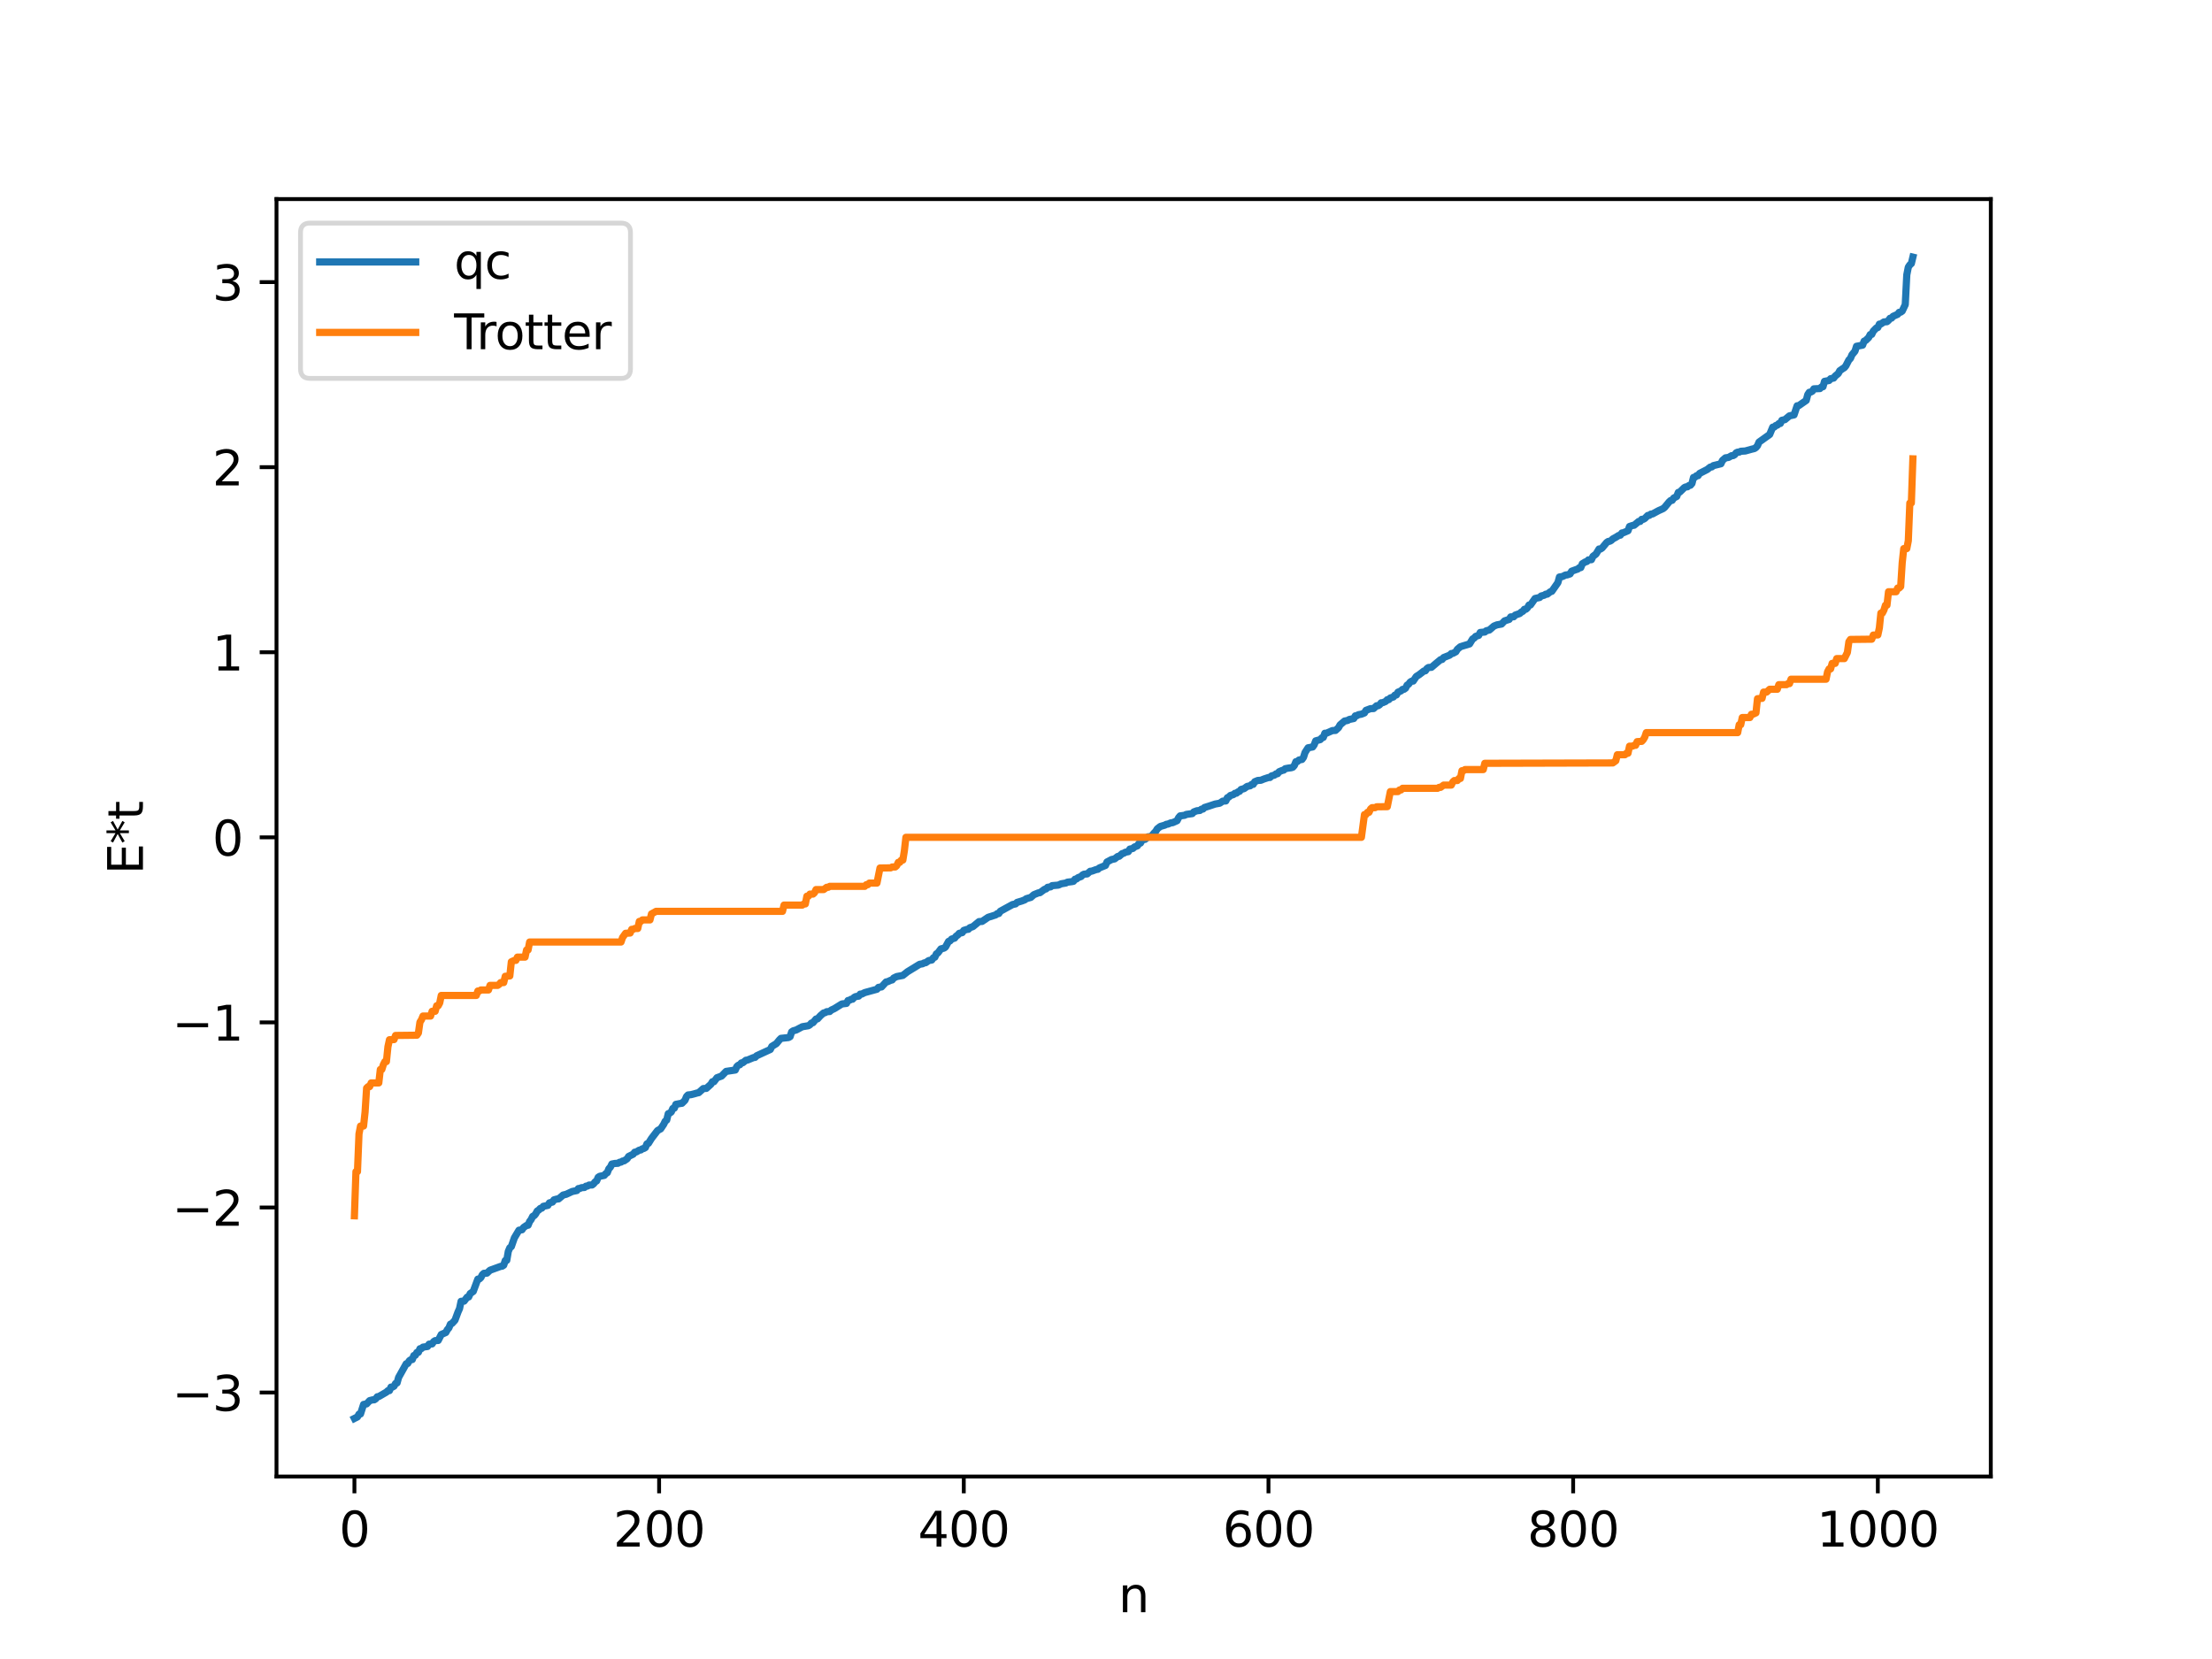 <?xml version="1.0" encoding="utf-8" standalone="no"?>
<!DOCTYPE svg PUBLIC "-//W3C//DTD SVG 1.1//EN"
  "http://www.w3.org/Graphics/SVG/1.1/DTD/svg11.dtd">
<svg xmlns:xlink="http://www.w3.org/1999/xlink" width="460.8pt" height="345.6pt" viewBox="0 0 460.8 345.6" xmlns="http://www.w3.org/2000/svg" version="1.1">
 <defs>
  <style type="text/css">*{stroke-linejoin: round; stroke-linecap: butt}</style>
 </defs>
 <g id="figure_1">
  <g id="patch_1">
   <path d="M 0 345.6 
L 460.8 345.6 
L 460.8 0 
L 0 0 
z
" style="fill: #ffffff"/>
  </g>
  <g id="axes_1">
   <g id="patch_2">
    <path d="M 57.6 307.584 
L 414.72 307.584 
L 414.72 41.472 
L 57.6 41.472 
z
" style="fill: #ffffff"/>
   </g>
   <g id="matplotlib.axis_1">
    <g id="xtick_1">
     <g id="line2d_1">
      <defs>
       <path id="mfe4080d9b7" d="M 0 0 
L 0 3.5 
" style="stroke: #000000; stroke-width: 0.8"/>
      </defs>
      <g>
       <use xlink:href="#mfe4080d9b7" x="73.833" y="307.584" style="stroke: #000000; stroke-width: 0.8"/>
      </g>
     </g>
     <g id="text_1">
      <!-- 0 -->
      <g transform="translate(70.651 322.182) scale(0.1 -0.1)">
       <defs>
        <path id="DejaVuSans-30" d="M 2034 4250 
Q 1547 4250 1301 3770 
Q 1056 3291 1056 2328 
Q 1056 1369 1301 889 
Q 1547 409 2034 409 
Q 2525 409 2770 889 
Q 3016 1369 3016 2328 
Q 3016 3291 2770 3770 
Q 2525 4250 2034 4250 
z
M 2034 4750 
Q 2819 4750 3233 4129 
Q 3647 3509 3647 2328 
Q 3647 1150 3233 529 
Q 2819 -91 2034 -91 
Q 1250 -91 836 529 
Q 422 1150 422 2328 
Q 422 3509 836 4129 
Q 1250 4750 2034 4750 
z
" transform="scale(0.016)"/>
       </defs>
       <use xlink:href="#DejaVuSans-30"/>
      </g>
     </g>
    </g>
    <g id="xtick_2">
     <g id="line2d_2">
      <g>
       <use xlink:href="#mfe4080d9b7" x="137.304" y="307.584" style="stroke: #000000; stroke-width: 0.8"/>
      </g>
     </g>
     <g id="text_2">
      <!-- 200 -->
      <g transform="translate(127.76 322.182) scale(0.1 -0.1)">
       <defs>
        <path id="DejaVuSans-32" d="M 1228 531 
L 3431 531 
L 3431 0 
L 469 0 
L 469 531 
Q 828 903 1448 1529 
Q 2069 2156 2228 2338 
Q 2531 2678 2651 2914 
Q 2772 3150 2772 3378 
Q 2772 3750 2511 3984 
Q 2250 4219 1831 4219 
Q 1534 4219 1204 4116 
Q 875 4013 500 3803 
L 500 4441 
Q 881 4594 1212 4672 
Q 1544 4750 1819 4750 
Q 2544 4750 2975 4387 
Q 3406 4025 3406 3419 
Q 3406 3131 3298 2873 
Q 3191 2616 2906 2266 
Q 2828 2175 2409 1742 
Q 1991 1309 1228 531 
z
" transform="scale(0.016)"/>
       </defs>
       <use xlink:href="#DejaVuSans-32"/>
       <use xlink:href="#DejaVuSans-30" x="63.623"/>
       <use xlink:href="#DejaVuSans-30" x="127.246"/>
      </g>
     </g>
    </g>
    <g id="xtick_3">
     <g id="line2d_3">
      <g>
       <use xlink:href="#mfe4080d9b7" x="200.775" y="307.584" style="stroke: #000000; stroke-width: 0.8"/>
      </g>
     </g>
     <g id="text_3">
      <!-- 400 -->
      <g transform="translate(191.231 322.182) scale(0.1 -0.1)">
       <defs>
        <path id="DejaVuSans-34" d="M 2419 4116 
L 825 1625 
L 2419 1625 
L 2419 4116 
z
M 2253 4666 
L 3047 4666 
L 3047 1625 
L 3713 1625 
L 3713 1100 
L 3047 1100 
L 3047 0 
L 2419 0 
L 2419 1100 
L 313 1100 
L 313 1709 
L 2253 4666 
z
" transform="scale(0.016)"/>
       </defs>
       <use xlink:href="#DejaVuSans-34"/>
       <use xlink:href="#DejaVuSans-30" x="63.623"/>
       <use xlink:href="#DejaVuSans-30" x="127.246"/>
      </g>
     </g>
    </g>
    <g id="xtick_4">
     <g id="line2d_4">
      <g>
       <use xlink:href="#mfe4080d9b7" x="264.246" y="307.584" style="stroke: #000000; stroke-width: 0.8"/>
      </g>
     </g>
     <g id="text_4">
      <!-- 600 -->
      <g transform="translate(254.702 322.182) scale(0.1 -0.1)">
       <defs>
        <path id="DejaVuSans-36" d="M 2113 2584 
Q 1688 2584 1439 2293 
Q 1191 2003 1191 1497 
Q 1191 994 1439 701 
Q 1688 409 2113 409 
Q 2538 409 2786 701 
Q 3034 994 3034 1497 
Q 3034 2003 2786 2293 
Q 2538 2584 2113 2584 
z
M 3366 4563 
L 3366 3988 
Q 3128 4100 2886 4159 
Q 2644 4219 2406 4219 
Q 1781 4219 1451 3797 
Q 1122 3375 1075 2522 
Q 1259 2794 1537 2939 
Q 1816 3084 2150 3084 
Q 2853 3084 3261 2657 
Q 3669 2231 3669 1497 
Q 3669 778 3244 343 
Q 2819 -91 2113 -91 
Q 1303 -91 875 529 
Q 447 1150 447 2328 
Q 447 3434 972 4092 
Q 1497 4750 2381 4750 
Q 2619 4750 2861 4703 
Q 3103 4656 3366 4563 
z
" transform="scale(0.016)"/>
       </defs>
       <use xlink:href="#DejaVuSans-36"/>
       <use xlink:href="#DejaVuSans-30" x="63.623"/>
       <use xlink:href="#DejaVuSans-30" x="127.246"/>
      </g>
     </g>
    </g>
    <g id="xtick_5">
     <g id="line2d_5">
      <g>
       <use xlink:href="#mfe4080d9b7" x="327.717" y="307.584" style="stroke: #000000; stroke-width: 0.8"/>
      </g>
     </g>
     <g id="text_5">
      <!-- 800 -->
      <g transform="translate(318.173 322.182) scale(0.1 -0.1)">
       <defs>
        <path id="DejaVuSans-38" d="M 2034 2216 
Q 1584 2216 1326 1975 
Q 1069 1734 1069 1313 
Q 1069 891 1326 650 
Q 1584 409 2034 409 
Q 2484 409 2743 651 
Q 3003 894 3003 1313 
Q 3003 1734 2745 1975 
Q 2488 2216 2034 2216 
z
M 1403 2484 
Q 997 2584 770 2862 
Q 544 3141 544 3541 
Q 544 4100 942 4425 
Q 1341 4750 2034 4750 
Q 2731 4750 3128 4425 
Q 3525 4100 3525 3541 
Q 3525 3141 3298 2862 
Q 3072 2584 2669 2484 
Q 3125 2378 3379 2068 
Q 3634 1759 3634 1313 
Q 3634 634 3220 271 
Q 2806 -91 2034 -91 
Q 1263 -91 848 271 
Q 434 634 434 1313 
Q 434 1759 690 2068 
Q 947 2378 1403 2484 
z
M 1172 3481 
Q 1172 3119 1398 2916 
Q 1625 2713 2034 2713 
Q 2441 2713 2670 2916 
Q 2900 3119 2900 3481 
Q 2900 3844 2670 4047 
Q 2441 4250 2034 4250 
Q 1625 4250 1398 4047 
Q 1172 3844 1172 3481 
z
" transform="scale(0.016)"/>
       </defs>
       <use xlink:href="#DejaVuSans-38"/>
       <use xlink:href="#DejaVuSans-30" x="63.623"/>
       <use xlink:href="#DejaVuSans-30" x="127.246"/>
      </g>
     </g>
    </g>
    <g id="xtick_6">
     <g id="line2d_6">
      <g>
       <use xlink:href="#mfe4080d9b7" x="391.188" y="307.584" style="stroke: #000000; stroke-width: 0.8"/>
      </g>
     </g>
     <g id="text_6">
      <!-- 1000 -->
      <g transform="translate(378.463 322.182) scale(0.1 -0.1)">
       <defs>
        <path id="DejaVuSans-31" d="M 794 531 
L 1825 531 
L 1825 4091 
L 703 3866 
L 703 4441 
L 1819 4666 
L 2450 4666 
L 2450 531 
L 3481 531 
L 3481 0 
L 794 0 
L 794 531 
z
" transform="scale(0.016)"/>
       </defs>
       <use xlink:href="#DejaVuSans-31"/>
       <use xlink:href="#DejaVuSans-30" x="63.623"/>
       <use xlink:href="#DejaVuSans-30" x="127.246"/>
       <use xlink:href="#DejaVuSans-30" x="190.869"/>
      </g>
     </g>
    </g>
    <g id="text_7">
     <!-- n -->
     <g transform="translate(232.991 335.861) scale(0.1 -0.1)">
      <defs>
       <path id="DejaVuSans-6e" d="M 3513 2113 
L 3513 0 
L 2938 0 
L 2938 2094 
Q 2938 2591 2744 2837 
Q 2550 3084 2163 3084 
Q 1697 3084 1428 2787 
Q 1159 2491 1159 1978 
L 1159 0 
L 581 0 
L 581 3500 
L 1159 3500 
L 1159 2956 
Q 1366 3272 1645 3428 
Q 1925 3584 2291 3584 
Q 2894 3584 3203 3211 
Q 3513 2838 3513 2113 
z
" transform="scale(0.016)"/>
      </defs>
      <use xlink:href="#DejaVuSans-6e"/>
     </g>
    </g>
   </g>
   <g id="matplotlib.axis_2">
    <g id="ytick_1">
     <g id="line2d_7">
      <defs>
       <path id="md2d868b9dd" d="M 0 0 
L -3.5 0 
" style="stroke: #000000; stroke-width: 0.8"/>
      </defs>
      <g>
       <use xlink:href="#md2d868b9dd" x="57.6" y="290.094" style="stroke: #000000; stroke-width: 0.8"/>
      </g>
     </g>
     <g id="text_8">
      <!-- −3 -->
      <g transform="translate(35.858 293.893) scale(0.1 -0.1)">
       <defs>
        <path id="DejaVuSans-2212" d="M 678 2272 
L 4684 2272 
L 4684 1741 
L 678 1741 
L 678 2272 
z
" transform="scale(0.016)"/>
        <path id="DejaVuSans-33" d="M 2597 2516 
Q 3050 2419 3304 2112 
Q 3559 1806 3559 1356 
Q 3559 666 3084 287 
Q 2609 -91 1734 -91 
Q 1441 -91 1130 -33 
Q 819 25 488 141 
L 488 750 
Q 750 597 1062 519 
Q 1375 441 1716 441 
Q 2309 441 2620 675 
Q 2931 909 2931 1356 
Q 2931 1769 2642 2001 
Q 2353 2234 1838 2234 
L 1294 2234 
L 1294 2753 
L 1863 2753 
Q 2328 2753 2575 2939 
Q 2822 3125 2822 3475 
Q 2822 3834 2567 4026 
Q 2313 4219 1838 4219 
Q 1578 4219 1281 4162 
Q 984 4106 628 3988 
L 628 4550 
Q 988 4650 1302 4700 
Q 1616 4750 1894 4750 
Q 2613 4750 3031 4423 
Q 3450 4097 3450 3541 
Q 3450 3153 3228 2886 
Q 3006 2619 2597 2516 
z
" transform="scale(0.016)"/>
       </defs>
       <use xlink:href="#DejaVuSans-2212"/>
       <use xlink:href="#DejaVuSans-33" x="83.789"/>
      </g>
     </g>
    </g>
    <g id="ytick_2">
     <g id="line2d_8">
      <g>
       <use xlink:href="#md2d868b9dd" x="57.6" y="251.54" style="stroke: #000000; stroke-width: 0.8"/>
      </g>
     </g>
     <g id="text_9">
      <!-- −2 -->
      <g transform="translate(35.858 255.339) scale(0.1 -0.1)">
       <use xlink:href="#DejaVuSans-2212"/>
       <use xlink:href="#DejaVuSans-32" x="83.789"/>
      </g>
     </g>
    </g>
    <g id="ytick_3">
     <g id="line2d_9">
      <g>
       <use xlink:href="#md2d868b9dd" x="57.6" y="212.985" style="stroke: #000000; stroke-width: 0.8"/>
      </g>
     </g>
     <g id="text_10">
      <!-- −1 -->
      <g transform="translate(35.858 216.784) scale(0.1 -0.1)">
       <use xlink:href="#DejaVuSans-2212"/>
       <use xlink:href="#DejaVuSans-31" x="83.789"/>
      </g>
     </g>
    </g>
    <g id="ytick_4">
     <g id="line2d_10">
      <g>
       <use xlink:href="#md2d868b9dd" x="57.6" y="174.431" style="stroke: #000000; stroke-width: 0.8"/>
      </g>
     </g>
     <g id="text_11">
      <!-- 0 -->
      <g transform="translate(44.237 178.23) scale(0.1 -0.1)">
       <use xlink:href="#DejaVuSans-30"/>
      </g>
     </g>
    </g>
    <g id="ytick_5">
     <g id="line2d_11">
      <g>
       <use xlink:href="#md2d868b9dd" x="57.6" y="135.876" style="stroke: #000000; stroke-width: 0.8"/>
      </g>
     </g>
     <g id="text_12">
      <!-- 1 -->
      <g transform="translate(44.237 139.675) scale(0.1 -0.1)">
       <use xlink:href="#DejaVuSans-31"/>
      </g>
     </g>
    </g>
    <g id="ytick_6">
     <g id="line2d_12">
      <g>
       <use xlink:href="#md2d868b9dd" x="57.6" y="97.322" style="stroke: #000000; stroke-width: 0.8"/>
      </g>
     </g>
     <g id="text_13">
      <!-- 2 -->
      <g transform="translate(44.237 101.121) scale(0.1 -0.1)">
       <use xlink:href="#DejaVuSans-32"/>
      </g>
     </g>
    </g>
    <g id="ytick_7">
     <g id="line2d_13">
      <g>
       <use xlink:href="#md2d868b9dd" x="57.6" y="58.767" style="stroke: #000000; stroke-width: 0.8"/>
      </g>
     </g>
     <g id="text_14">
      <!-- 3 -->
      <g transform="translate(44.237 62.567) scale(0.1 -0.1)">
       <use xlink:href="#DejaVuSans-33"/>
      </g>
     </g>
    </g>
    <g id="text_15">
     <!-- E*t -->
     <g transform="translate(29.778 182.148) rotate(-90) scale(0.1 -0.1)">
      <defs>
       <path id="DejaVuSans-45" d="M 628 4666 
L 3578 4666 
L 3578 4134 
L 1259 4134 
L 1259 2753 
L 3481 2753 
L 3481 2222 
L 1259 2222 
L 1259 531 
L 3634 531 
L 3634 0 
L 628 0 
L 628 4666 
z
" transform="scale(0.016)"/>
       <path id="DejaVuSans-2a" d="M 3009 3897 
L 1888 3291 
L 3009 2681 
L 2828 2375 
L 1778 3009 
L 1778 1831 
L 1422 1831 
L 1422 3009 
L 372 2375 
L 191 2681 
L 1313 3291 
L 191 3897 
L 372 4206 
L 1422 3572 
L 1422 4750 
L 1778 4750 
L 1778 3572 
L 2828 4206 
L 3009 3897 
z
" transform="scale(0.016)"/>
       <path id="DejaVuSans-74" d="M 1172 4494 
L 1172 3500 
L 2356 3500 
L 2356 3053 
L 1172 3053 
L 1172 1153 
Q 1172 725 1289 603 
Q 1406 481 1766 481 
L 2356 481 
L 2356 0 
L 1766 0 
Q 1100 0 847 248 
Q 594 497 594 1153 
L 594 3053 
L 172 3053 
L 172 3500 
L 594 3500 
L 594 4494 
L 1172 4494 
z
" transform="scale(0.016)"/>
      </defs>
      <use xlink:href="#DejaVuSans-45"/>
      <use xlink:href="#DejaVuSans-2a" x="63.184"/>
      <use xlink:href="#DejaVuSans-74" x="113.184"/>
     </g>
    </g>
   </g>
   <g id="line2d_14">
    <path d="M 73.833 295.488 
L 74.467 295.166 
L 74.785 294.594 
L 75.102 294.552 
L 75.737 292.574 
L 76.372 292.457 
L 77.006 291.777 
L 77.641 291.611 
L 77.958 291.604 
L 78.276 291.396 
L 78.593 290.975 
L 78.91 290.926 
L 80.497 290.006 
L 80.815 289.701 
L 81.132 289.691 
L 81.449 288.958 
L 81.767 288.947 
L 82.084 288.767 
L 82.401 288.204 
L 82.719 288.088 
L 83.036 286.945 
L 84.623 284.101 
L 84.94 284.03 
L 85.258 283.481 
L 85.575 283.254 
L 85.892 283.216 
L 86.21 282.383 
L 86.527 282.326 
L 86.844 281.742 
L 87.162 281.706 
L 87.479 280.967 
L 87.796 280.93 
L 88.114 280.634 
L 89.066 280.494 
L 89.383 280.013 
L 90.018 279.958 
L 90.335 279.483 
L 90.653 279.276 
L 91.287 279.241 
L 91.922 278.004 
L 92.874 277.586 
L 93.191 276.994 
L 93.509 276.638 
L 93.826 275.853 
L 94.143 275.714 
L 94.778 275.03 
L 95.413 273.313 
L 95.73 272.607 
L 96.048 271.091 
L 96.682 271.052 
L 97.317 270.219 
L 97.634 270.181 
L 97.952 269.475 
L 98.586 269.027 
L 99.539 266.467 
L 99.856 266.439 
L 100.173 266.145 
L 100.491 265.532 
L 100.808 265.255 
L 101.443 265.216 
L 102.077 264.614 
L 104.299 263.807 
L 104.616 263.768 
L 104.934 263.562 
L 105.251 262.591 
L 105.568 262.553 
L 105.886 260.689 
L 106.203 259.94 
L 106.52 259.692 
L 107.155 257.868 
L 108.107 256.276 
L 108.742 256.183 
L 109.059 255.712 
L 109.694 255.275 
L 110.011 255.237 
L 110.329 254.459 
L 110.646 254.051 
L 110.963 253.401 
L 111.281 253.247 
L 111.598 252.86 
L 111.915 252.275 
L 112.233 252.077 
L 112.55 251.739 
L 112.867 251.681 
L 113.185 251.298 
L 114.137 251.101 
L 114.454 250.576 
L 115.089 250.413 
L 115.406 249.948 
L 116.041 249.774 
L 116.358 249.756 
L 117.31 248.949 
L 117.945 248.794 
L 119.215 248.205 
L 120.167 248.011 
L 120.484 247.6 
L 120.801 247.578 
L 121.119 247.416 
L 121.753 247.371 
L 122.071 247.098 
L 122.388 247.074 
L 122.705 246.867 
L 123.34 246.852 
L 123.658 246.604 
L 123.975 246.2 
L 124.292 246.009 
L 124.61 245.259 
L 124.927 245.046 
L 125.879 244.856 
L 126.196 244.48 
L 126.514 244.292 
L 126.831 243.474 
L 127.148 243.144 
L 127.466 242.491 
L 128.1 242.368 
L 128.735 242.334 
L 129.053 242.126 
L 129.37 242.089 
L 129.687 241.873 
L 130.005 241.828 
L 130.639 241.402 
L 130.957 240.904 
L 131.909 240.433 
L 132.226 240.021 
L 132.543 239.983 
L 133.178 239.593 
L 133.496 239.555 
L 133.813 239.313 
L 134.13 239.244 
L 134.448 239.056 
L 134.765 238.288 
L 135.082 238.177 
L 135.717 237.161 
L 136.986 235.506 
L 137.621 235.169 
L 138.256 234.223 
L 138.573 233.567 
L 138.891 233.326 
L 139.208 232.001 
L 139.525 231.878 
L 139.843 231.63 
L 140.16 230.913 
L 140.477 230.849 
L 140.795 230.059 
L 141.747 229.873 
L 142.064 229.836 
L 142.699 229.207 
L 143.016 228.42 
L 143.334 228.101 
L 143.968 228.034 
L 144.603 227.87 
L 145.238 227.686 
L 145.555 227.622 
L 146.507 226.767 
L 147.142 226.729 
L 148.094 225.869 
L 148.411 225.339 
L 148.729 225.336 
L 149.363 224.507 
L 150.315 224.165 
L 151.267 223.19 
L 153.172 222.907 
L 153.489 222.187 
L 153.806 221.905 
L 154.124 221.803 
L 154.441 221.425 
L 154.758 221.375 
L 155.393 220.867 
L 155.71 220.833 
L 156.98 220.309 
L 157.297 220.272 
L 157.615 219.941 
L 160.471 218.623 
L 160.788 217.986 
L 161.74 217.397 
L 162.375 216.619 
L 162.692 216.308 
L 164.279 216.139 
L 164.596 215.947 
L 164.914 214.961 
L 165.231 214.746 
L 165.866 214.563 
L 167.135 213.886 
L 168.405 213.676 
L 168.722 213.478 
L 169.039 213.118 
L 169.357 213.046 
L 169.991 212.284 
L 170.309 212.246 
L 170.943 211.558 
L 171.578 211.017 
L 171.896 210.961 
L 172.213 210.756 
L 172.848 210.717 
L 173.165 210.419 
L 173.8 210.123 
L 175.386 209.14 
L 176.339 209.026 
L 176.656 208.425 
L 176.973 208.371 
L 177.291 208.169 
L 177.608 208.149 
L 177.925 207.783 
L 178.243 207.612 
L 178.877 207.512 
L 179.195 207.094 
L 179.512 207.089 
L 180.147 206.773 
L 182.686 206.077 
L 183.003 205.688 
L 183.638 205.597 
L 184.59 204.556 
L 184.907 204.505 
L 185.542 204.213 
L 185.859 204.138 
L 186.177 203.741 
L 186.811 203.435 
L 188.081 203.195 
L 189.033 202.44 
L 191.572 200.882 
L 192.206 200.77 
L 192.524 200.584 
L 192.841 200.547 
L 193.476 200.099 
L 194.11 199.989 
L 194.428 199.53 
L 194.745 199.403 
L 195.062 198.712 
L 195.38 198.512 
L 196.015 197.668 
L 196.649 197.516 
L 196.967 197.283 
L 197.601 196.115 
L 197.919 195.997 
L 198.236 195.628 
L 198.871 195.428 
L 199.188 195.01 
L 199.505 194.801 
L 199.823 194.432 
L 200.458 194.279 
L 200.775 193.817 
L 201.41 193.618 
L 201.727 193.587 
L 202.044 193.254 
L 202.679 193.028 
L 203.948 191.987 
L 204.583 191.949 
L 205.853 191.09 
L 207.439 190.585 
L 207.757 190.322 
L 208.074 190.302 
L 208.391 189.825 
L 210.93 188.434 
L 211.565 188.298 
L 211.882 187.984 
L 212.834 187.702 
L 213.469 187.462 
L 213.786 187.218 
L 214.739 186.944 
L 215.373 186.383 
L 216.325 185.997 
L 216.643 185.96 
L 217.595 185.256 
L 217.912 185.181 
L 218.229 184.848 
L 218.864 184.746 
L 219.181 184.494 
L 220.451 184.388 
L 221.086 184.108 
L 222.038 183.949 
L 222.355 183.776 
L 223.307 183.659 
L 223.624 183.589 
L 223.942 183.156 
L 224.259 183.102 
L 224.577 182.831 
L 225.211 182.596 
L 225.529 182.258 
L 225.846 182.103 
L 226.481 182.053 
L 227.115 181.498 
L 227.433 181.481 
L 228.385 181.134 
L 228.702 181.092 
L 229.02 180.803 
L 230.289 180.289 
L 230.606 179.565 
L 231.558 179.056 
L 232.193 178.924 
L 232.828 178.426 
L 233.145 178.38 
L 233.78 177.818 
L 234.097 177.749 
L 234.415 177.538 
L 235.049 177.414 
L 235.367 176.881 
L 236.001 176.748 
L 236.319 176.444 
L 236.953 176.198 
L 237.271 175.695 
L 237.588 175.624 
L 237.905 175.067 
L 238.223 174.859 
L 238.54 174.852 
L 239.175 174.317 
L 239.81 174.277 
L 240.444 173.505 
L 240.762 173.193 
L 241.079 172.662 
L 241.714 172.168 
L 242.666 171.887 
L 242.983 171.71 
L 243.3 171.678 
L 243.935 171.404 
L 244.253 171.392 
L 245.205 170.967 
L 245.522 170.343 
L 245.839 169.966 
L 246.791 169.837 
L 247.109 169.661 
L 248.378 169.486 
L 248.696 169.132 
L 249.33 168.897 
L 249.965 168.831 
L 250.282 168.57 
L 250.6 168.541 
L 250.917 168.219 
L 251.869 167.922 
L 253.139 167.495 
L 254.091 167.323 
L 254.725 166.892 
L 255.36 166.85 
L 255.677 166.182 
L 255.995 166.031 
L 256.312 165.712 
L 256.947 165.527 
L 257.264 165.257 
L 257.581 165.235 
L 257.899 164.949 
L 258.216 164.852 
L 258.534 164.456 
L 259.168 164.286 
L 259.803 163.823 
L 260.438 163.694 
L 260.755 163.401 
L 261.072 163.394 
L 261.39 162.844 
L 262.024 162.584 
L 262.659 162.545 
L 263.294 162.284 
L 264.246 161.969 
L 264.563 161.964 
L 264.881 161.638 
L 265.515 161.464 
L 265.833 161.2 
L 266.15 161.174 
L 266.467 160.764 
L 267.102 160.496 
L 267.42 160.429 
L 267.737 160.133 
L 268.372 160.013 
L 269.006 159.93 
L 269.324 159.82 
L 269.641 159.461 
L 269.958 158.673 
L 270.276 158.638 
L 270.593 158.331 
L 271.228 158.206 
L 271.545 157.763 
L 271.862 156.757 
L 272.497 155.781 
L 273.449 155.609 
L 273.767 155.164 
L 274.084 154.336 
L 275.036 154.073 
L 275.353 153.712 
L 275.671 153.616 
L 275.988 152.749 
L 276.305 152.749 
L 277.575 152.189 
L 278.21 152.162 
L 278.844 151.584 
L 279.162 150.999 
L 280.114 150.2 
L 280.748 150.083 
L 281.066 149.881 
L 282.018 149.682 
L 282.335 149.122 
L 282.653 149.094 
L 282.97 148.889 
L 283.605 148.774 
L 284.239 148.519 
L 284.557 147.979 
L 285.509 147.623 
L 286.143 147.604 
L 286.778 147.017 
L 287.096 147.011 
L 287.413 146.806 
L 287.73 146.403 
L 288.048 146.385 
L 288.682 146.11 
L 289 145.756 
L 289.317 145.743 
L 289.634 145.4 
L 290.269 145.193 
L 290.586 144.804 
L 290.904 144.766 
L 291.221 144.196 
L 291.856 143.928 
L 292.173 143.614 
L 292.491 143.588 
L 292.808 143.351 
L 293.125 142.729 
L 293.443 142.528 
L 293.76 142.096 
L 294.077 141.898 
L 294.395 141.881 
L 295.029 140.933 
L 295.664 140.528 
L 296.616 139.787 
L 296.934 139.741 
L 297.251 139.279 
L 297.568 139.056 
L 298.203 139.012 
L 299.155 138.199 
L 300.107 137.413 
L 300.424 137.377 
L 300.742 136.978 
L 302.011 136.474 
L 302.329 136.147 
L 302.646 136.118 
L 303.281 135.778 
L 303.598 135.257 
L 304.233 134.716 
L 306.137 134.14 
L 306.772 133.105 
L 307.089 132.934 
L 307.406 132.57 
L 308.041 132.366 
L 308.358 131.754 
L 309.31 131.663 
L 309.628 131.399 
L 310.262 131.243 
L 311.215 130.422 
L 311.849 130.169 
L 312.801 129.999 
L 313.436 129.336 
L 314.388 129.034 
L 314.705 128.512 
L 315.34 128.483 
L 315.658 128.13 
L 316.61 127.799 
L 316.927 127.489 
L 317.244 127.346 
L 317.562 126.918 
L 317.879 126.912 
L 318.196 126.624 
L 318.514 126.045 
L 318.831 126.018 
L 319.783 124.674 
L 320.735 124.469 
L 321.053 124.155 
L 321.687 123.995 
L 322.005 123.779 
L 322.322 123.773 
L 322.957 123.273 
L 323.274 123.183 
L 324.226 121.822 
L 324.543 121.364 
L 324.861 120.198 
L 325.496 120.1 
L 326.13 119.778 
L 326.448 119.767 
L 327.082 119.55 
L 327.4 118.994 
L 328.352 118.648 
L 328.669 118.555 
L 328.986 118.275 
L 329.304 118.244 
L 329.621 117.443 
L 330.256 117.053 
L 330.573 116.971 
L 330.891 116.637 
L 331.525 116.589 
L 331.843 115.899 
L 332.477 115.416 
L 333.112 114.364 
L 333.429 114.363 
L 333.747 114.155 
L 334.699 113.013 
L 335.016 112.8 
L 335.334 112.756 
L 335.651 112.581 
L 335.968 112.272 
L 336.603 111.929 
L 337.238 111.527 
L 337.555 111.485 
L 337.872 111.028 
L 338.19 110.972 
L 339.142 110.568 
L 339.459 109.676 
L 340.094 109.466 
L 340.411 109.42 
L 341.363 108.632 
L 341.681 108.623 
L 341.998 108.186 
L 342.315 108.185 
L 342.633 108.011 
L 343.267 107.374 
L 343.585 107.362 
L 343.902 107.101 
L 344.22 107.08 
L 345.489 106.391 
L 346.441 105.959 
L 346.758 105.711 
L 347.71 104.558 
L 348.028 104.268 
L 348.345 104.23 
L 348.662 103.753 
L 349.297 103.419 
L 349.615 102.584 
L 349.932 102.498 
L 350.884 101.573 
L 351.201 101.428 
L 351.519 101.413 
L 351.836 101.146 
L 352.153 101.083 
L 352.471 100.701 
L 352.788 99.458 
L 353.105 99.398 
L 353.423 99.094 
L 353.74 99.089 
L 354.058 98.622 
L 355.644 97.809 
L 356.279 97.307 
L 356.596 97.269 
L 356.914 97.002 
L 358.5 96.61 
L 358.818 95.916 
L 359.453 95.379 
L 360.087 95.291 
L 360.722 94.927 
L 361.039 94.912 
L 361.357 94.734 
L 361.674 94.333 
L 361.991 94.183 
L 362.309 94.182 
L 362.626 94.01 
L 363.578 93.948 
L 364.848 93.593 
L 365.482 93.436 
L 365.8 93.223 
L 366.117 92.847 
L 366.434 92.099 
L 368.656 90.511 
L 369.291 88.986 
L 369.608 88.958 
L 369.925 88.645 
L 370.243 88.571 
L 370.56 88.24 
L 370.877 88.217 
L 371.195 87.555 
L 371.829 87.42 
L 372.781 86.63 
L 373.734 86.428 
L 374.368 84.534 
L 374.686 84.518 
L 376.272 83.415 
L 376.59 82.199 
L 376.907 81.725 
L 377.224 81.674 
L 377.542 81.486 
L 377.859 81.004 
L 379.129 80.945 
L 379.446 80.613 
L 379.763 80.563 
L 380.081 79.442 
L 381.033 79.264 
L 381.35 78.892 
L 381.985 78.761 
L 382.302 78.342 
L 382.937 77.818 
L 383.254 77.231 
L 383.889 76.783 
L 384.206 76.603 
L 384.524 76.211 
L 385.158 74.98 
L 385.476 74.675 
L 385.793 73.911 
L 386.428 73.158 
L 386.745 72.137 
L 388.015 71.901 
L 388.332 71.069 
L 388.649 70.929 
L 389.284 70.314 
L 389.601 69.696 
L 389.919 69.657 
L 390.236 68.984 
L 390.871 68.332 
L 391.188 68.226 
L 391.505 67.522 
L 391.823 67.49 
L 392.458 67.062 
L 393.092 67.015 
L 393.41 66.742 
L 393.727 66.308 
L 394.044 66.27 
L 394.362 65.897 
L 395.314 65.475 
L 395.631 65.062 
L 395.948 65.027 
L 396.266 64.799 
L 396.9 63.455 
L 397.218 57.264 
L 397.535 55.657 
L 397.853 55.176 
L 398.17 54.9 
L 398.487 53.568 
L 398.487 53.568 
" clip-path="url(#p04bcee275e)" style="fill: none; stroke: #1f77b4; stroke-width: 1.5; stroke-linecap: square"/>
   </g>
   <g id="line2d_15">
    <path d="M 73.833 253.273 
L 74.15 244.073 
L 74.467 244.073 
L 74.785 236.209 
L 75.102 234.575 
L 75.737 234.575 
L 76.054 231.633 
L 76.372 226.666 
L 76.689 226.361 
L 77.006 226.361 
L 77.324 225.592 
L 78.91 225.592 
L 79.228 222.79 
L 79.545 222.79 
L 79.862 221.775 
L 80.18 221.149 
L 80.497 221.149 
L 80.815 218.05 
L 81.132 216.591 
L 82.084 216.566 
L 82.401 215.703 
L 86.844 215.654 
L 87.162 215.181 
L 87.479 212.936 
L 87.796 212.439 
L 88.114 211.662 
L 89.7 211.662 
L 90.018 210.669 
L 90.653 210.669 
L 90.97 209.515 
L 91.287 209.515 
L 91.605 208.914 
L 91.922 207.368 
L 99.221 207.368 
L 99.539 206.447 
L 99.856 206.447 
L 100.173 206.229 
L 101.76 206.229 
L 102.077 205.274 
L 103.664 205.274 
L 103.981 205.059 
L 104.299 204.687 
L 104.934 204.687 
L 105.251 203.377 
L 106.203 203.311 
L 106.52 200.356 
L 107.155 200.064 
L 107.472 200.064 
L 107.79 199.384 
L 109.377 199.384 
L 109.694 197.89 
L 110.011 197.89 
L 110.329 196.24 
L 129.37 196.24 
L 129.687 195.303 
L 130.322 194.421 
L 131.274 194.365 
L 131.591 193.598 
L 131.909 193.598 
L 132.226 193.423 
L 132.861 193.423 
L 133.178 191.946 
L 133.496 191.946 
L 133.813 191.637 
L 135.4 191.637 
L 135.717 190.378 
L 136.669 189.852 
L 163.01 189.852 
L 163.327 188.546 
L 167.135 188.546 
L 167.453 188.307 
L 167.77 188.307 
L 168.087 186.69 
L 168.405 186.69 
L 168.722 186.258 
L 169.357 186.258 
L 169.674 185.979 
L 169.991 185.312 
L 171.578 185.312 
L 172.213 184.842 
L 172.53 184.842 
L 172.848 184.642 
L 180.147 184.642 
L 180.464 184.299 
L 180.781 184.299 
L 181.099 183.962 
L 182.686 183.962 
L 183.32 180.819 
L 185.542 180.791 
L 185.859 180.608 
L 186.494 180.608 
L 186.811 180.332 
L 187.129 179.641 
L 187.446 179.641 
L 187.763 179.173 
L 188.081 179.173 
L 188.398 177.218 
L 188.715 174.431 
L 283.605 174.431 
L 284.239 169.689 
L 284.557 169.689 
L 284.874 169.221 
L 285.191 169.221 
L 285.509 168.529 
L 285.826 168.253 
L 286.461 168.253 
L 286.778 168.071 
L 289 168.043 
L 289.634 164.9 
L 291.221 164.9 
L 291.539 164.563 
L 291.856 164.563 
L 292.173 164.219 
L 299.472 164.219 
L 299.79 164.02 
L 300.107 164.02 
L 300.742 163.549 
L 302.329 163.549 
L 302.646 162.882 
L 302.963 162.603 
L 303.598 162.603 
L 303.915 162.172 
L 304.233 162.172 
L 304.55 160.554 
L 304.867 160.554 
L 305.185 160.316 
L 308.993 160.316 
L 309.31 159.009 
L 335.968 158.937 
L 336.603 158.483 
L 336.92 157.224 
L 338.507 157.224 
L 338.824 156.915 
L 339.142 156.915 
L 339.459 155.439 
L 340.094 155.439 
L 340.411 155.263 
L 340.729 155.263 
L 341.046 154.497 
L 341.998 154.44 
L 342.315 154.099 
L 342.633 153.559 
L 342.95 152.621 
L 361.991 152.621 
L 362.309 150.971 
L 362.626 150.971 
L 362.943 149.478 
L 364.53 149.478 
L 364.848 148.797 
L 365.165 148.797 
L 365.8 148.505 
L 366.117 145.55 
L 367.069 145.484 
L 367.386 144.175 
L 368.021 144.175 
L 368.656 143.587 
L 370.243 143.587 
L 370.56 142.632 
L 372.147 142.632 
L 372.464 142.414 
L 372.781 142.414 
L 373.099 141.493 
L 380.398 141.493 
L 380.715 139.947 
L 381.033 139.346 
L 381.35 139.346 
L 381.667 138.193 
L 382.302 138.193 
L 382.62 137.199 
L 384.206 137.199 
L 384.841 135.926 
L 385.158 133.68 
L 385.476 133.207 
L 389.919 133.158 
L 390.236 132.295 
L 391.188 132.27 
L 391.505 130.811 
L 391.823 127.713 
L 392.14 127.713 
L 392.458 127.086 
L 392.775 126.071 
L 393.092 126.071 
L 393.41 123.269 
L 394.996 123.269 
L 395.314 122.501 
L 395.631 122.501 
L 395.948 122.196 
L 396.266 117.229 
L 396.583 114.286 
L 397.218 114.286 
L 397.535 112.653 
L 397.853 104.788 
L 398.17 104.788 
L 398.487 95.588 
L 398.487 95.588 
" clip-path="url(#p04bcee275e)" style="fill: none; stroke: #ff7f0e; stroke-width: 1.5; stroke-linecap: square"/>
   </g>
   <g id="patch_3">
    <path d="M 57.6 307.584 
L 57.6 41.472 
" style="fill: none; stroke: #000000; stroke-width: 0.8; stroke-linejoin: miter; stroke-linecap: square"/>
   </g>
   <g id="patch_4">
    <path d="M 414.72 307.584 
L 414.72 41.472 
" style="fill: none; stroke: #000000; stroke-width: 0.8; stroke-linejoin: miter; stroke-linecap: square"/>
   </g>
   <g id="patch_5">
    <path d="M 57.6 307.584 
L 414.72 307.584 
" style="fill: none; stroke: #000000; stroke-width: 0.8; stroke-linejoin: miter; stroke-linecap: square"/>
   </g>
   <g id="patch_6">
    <path d="M 57.6 41.472 
L 414.72 41.472 
" style="fill: none; stroke: #000000; stroke-width: 0.8; stroke-linejoin: miter; stroke-linecap: square"/>
   </g>
   <g id="legend_1">
    <g id="patch_7">
     <path d="M 64.6 78.828 
L 129.342 78.828 
Q 131.342 78.828 131.342 76.828 
L 131.342 48.472 
Q 131.342 46.472 129.342 46.472 
L 64.6 46.472 
Q 62.6 46.472 62.6 48.472 
L 62.6 76.828 
Q 62.6 78.828 64.6 78.828 
z
" style="fill: #ffffff; opacity: 0.8; stroke: #cccccc; stroke-linejoin: miter"/>
    </g>
    <g id="line2d_16">
     <path d="M 66.6 54.57 
L 76.6 54.57 
L 86.6 54.57 
" style="fill: none; stroke: #1f77b4; stroke-width: 1.5; stroke-linecap: square"/>
    </g>
    <g id="text_16">
     <!-- qc -->
     <g transform="translate(94.6 58.07) scale(0.1 -0.1)">
      <defs>
       <path id="DejaVuSans-71" d="M 947 1747 
Q 947 1113 1208 752 
Q 1469 391 1925 391 
Q 2381 391 2643 752 
Q 2906 1113 2906 1747 
Q 2906 2381 2643 2742 
Q 2381 3103 1925 3103 
Q 1469 3103 1208 2742 
Q 947 2381 947 1747 
z
M 2906 525 
Q 2725 213 2448 61 
Q 2172 -91 1784 -91 
Q 1150 -91 751 415 
Q 353 922 353 1747 
Q 353 2572 751 3078 
Q 1150 3584 1784 3584 
Q 2172 3584 2448 3432 
Q 2725 3281 2906 2969 
L 2906 3500 
L 3481 3500 
L 3481 -1331 
L 2906 -1331 
L 2906 525 
z
" transform="scale(0.016)"/>
       <path id="DejaVuSans-63" d="M 3122 3366 
L 3122 2828 
Q 2878 2963 2633 3030 
Q 2388 3097 2138 3097 
Q 1578 3097 1268 2742 
Q 959 2388 959 1747 
Q 959 1106 1268 751 
Q 1578 397 2138 397 
Q 2388 397 2633 464 
Q 2878 531 3122 666 
L 3122 134 
Q 2881 22 2623 -34 
Q 2366 -91 2075 -91 
Q 1284 -91 818 406 
Q 353 903 353 1747 
Q 353 2603 823 3093 
Q 1294 3584 2113 3584 
Q 2378 3584 2631 3529 
Q 2884 3475 3122 3366 
z
" transform="scale(0.016)"/>
      </defs>
      <use xlink:href="#DejaVuSans-71"/>
      <use xlink:href="#DejaVuSans-63" x="63.477"/>
     </g>
    </g>
    <g id="line2d_17">
     <path d="M 66.6 69.249 
L 76.6 69.249 
L 86.6 69.249 
" style="fill: none; stroke: #ff7f0e; stroke-width: 1.5; stroke-linecap: square"/>
    </g>
    <g id="text_17">
     <!-- Trotter -->
     <g transform="translate(94.6 72.749) scale(0.1 -0.1)">
      <defs>
       <path id="DejaVuSans-54" d="M -19 4666 
L 3928 4666 
L 3928 4134 
L 2272 4134 
L 2272 0 
L 1638 0 
L 1638 4134 
L -19 4134 
L -19 4666 
z
" transform="scale(0.016)"/>
       <path id="DejaVuSans-72" d="M 2631 2963 
Q 2534 3019 2420 3045 
Q 2306 3072 2169 3072 
Q 1681 3072 1420 2755 
Q 1159 2438 1159 1844 
L 1159 0 
L 581 0 
L 581 3500 
L 1159 3500 
L 1159 2956 
Q 1341 3275 1631 3429 
Q 1922 3584 2338 3584 
Q 2397 3584 2469 3576 
Q 2541 3569 2628 3553 
L 2631 2963 
z
" transform="scale(0.016)"/>
       <path id="DejaVuSans-6f" d="M 1959 3097 
Q 1497 3097 1228 2736 
Q 959 2375 959 1747 
Q 959 1119 1226 758 
Q 1494 397 1959 397 
Q 2419 397 2687 759 
Q 2956 1122 2956 1747 
Q 2956 2369 2687 2733 
Q 2419 3097 1959 3097 
z
M 1959 3584 
Q 2709 3584 3137 3096 
Q 3566 2609 3566 1747 
Q 3566 888 3137 398 
Q 2709 -91 1959 -91 
Q 1206 -91 779 398 
Q 353 888 353 1747 
Q 353 2609 779 3096 
Q 1206 3584 1959 3584 
z
" transform="scale(0.016)"/>
       <path id="DejaVuSans-65" d="M 3597 1894 
L 3597 1613 
L 953 1613 
Q 991 1019 1311 708 
Q 1631 397 2203 397 
Q 2534 397 2845 478 
Q 3156 559 3463 722 
L 3463 178 
Q 3153 47 2828 -22 
Q 2503 -91 2169 -91 
Q 1331 -91 842 396 
Q 353 884 353 1716 
Q 353 2575 817 3079 
Q 1281 3584 2069 3584 
Q 2775 3584 3186 3129 
Q 3597 2675 3597 1894 
z
M 3022 2063 
Q 3016 2534 2758 2815 
Q 2500 3097 2075 3097 
Q 1594 3097 1305 2825 
Q 1016 2553 972 2059 
L 3022 2063 
z
" transform="scale(0.016)"/>
      </defs>
      <use xlink:href="#DejaVuSans-54"/>
      <use xlink:href="#DejaVuSans-72" x="46.334"/>
      <use xlink:href="#DejaVuSans-6f" x="85.197"/>
      <use xlink:href="#DejaVuSans-74" x="146.379"/>
      <use xlink:href="#DejaVuSans-74" x="185.588"/>
      <use xlink:href="#DejaVuSans-65" x="224.797"/>
      <use xlink:href="#DejaVuSans-72" x="286.32"/>
     </g>
    </g>
   </g>
  </g>
 </g>
 <defs>
  <clipPath id="p04bcee275e">
   <rect x="57.6" y="41.472" width="357.12" height="266.112"/>
  </clipPath>
 </defs>
</svg>
